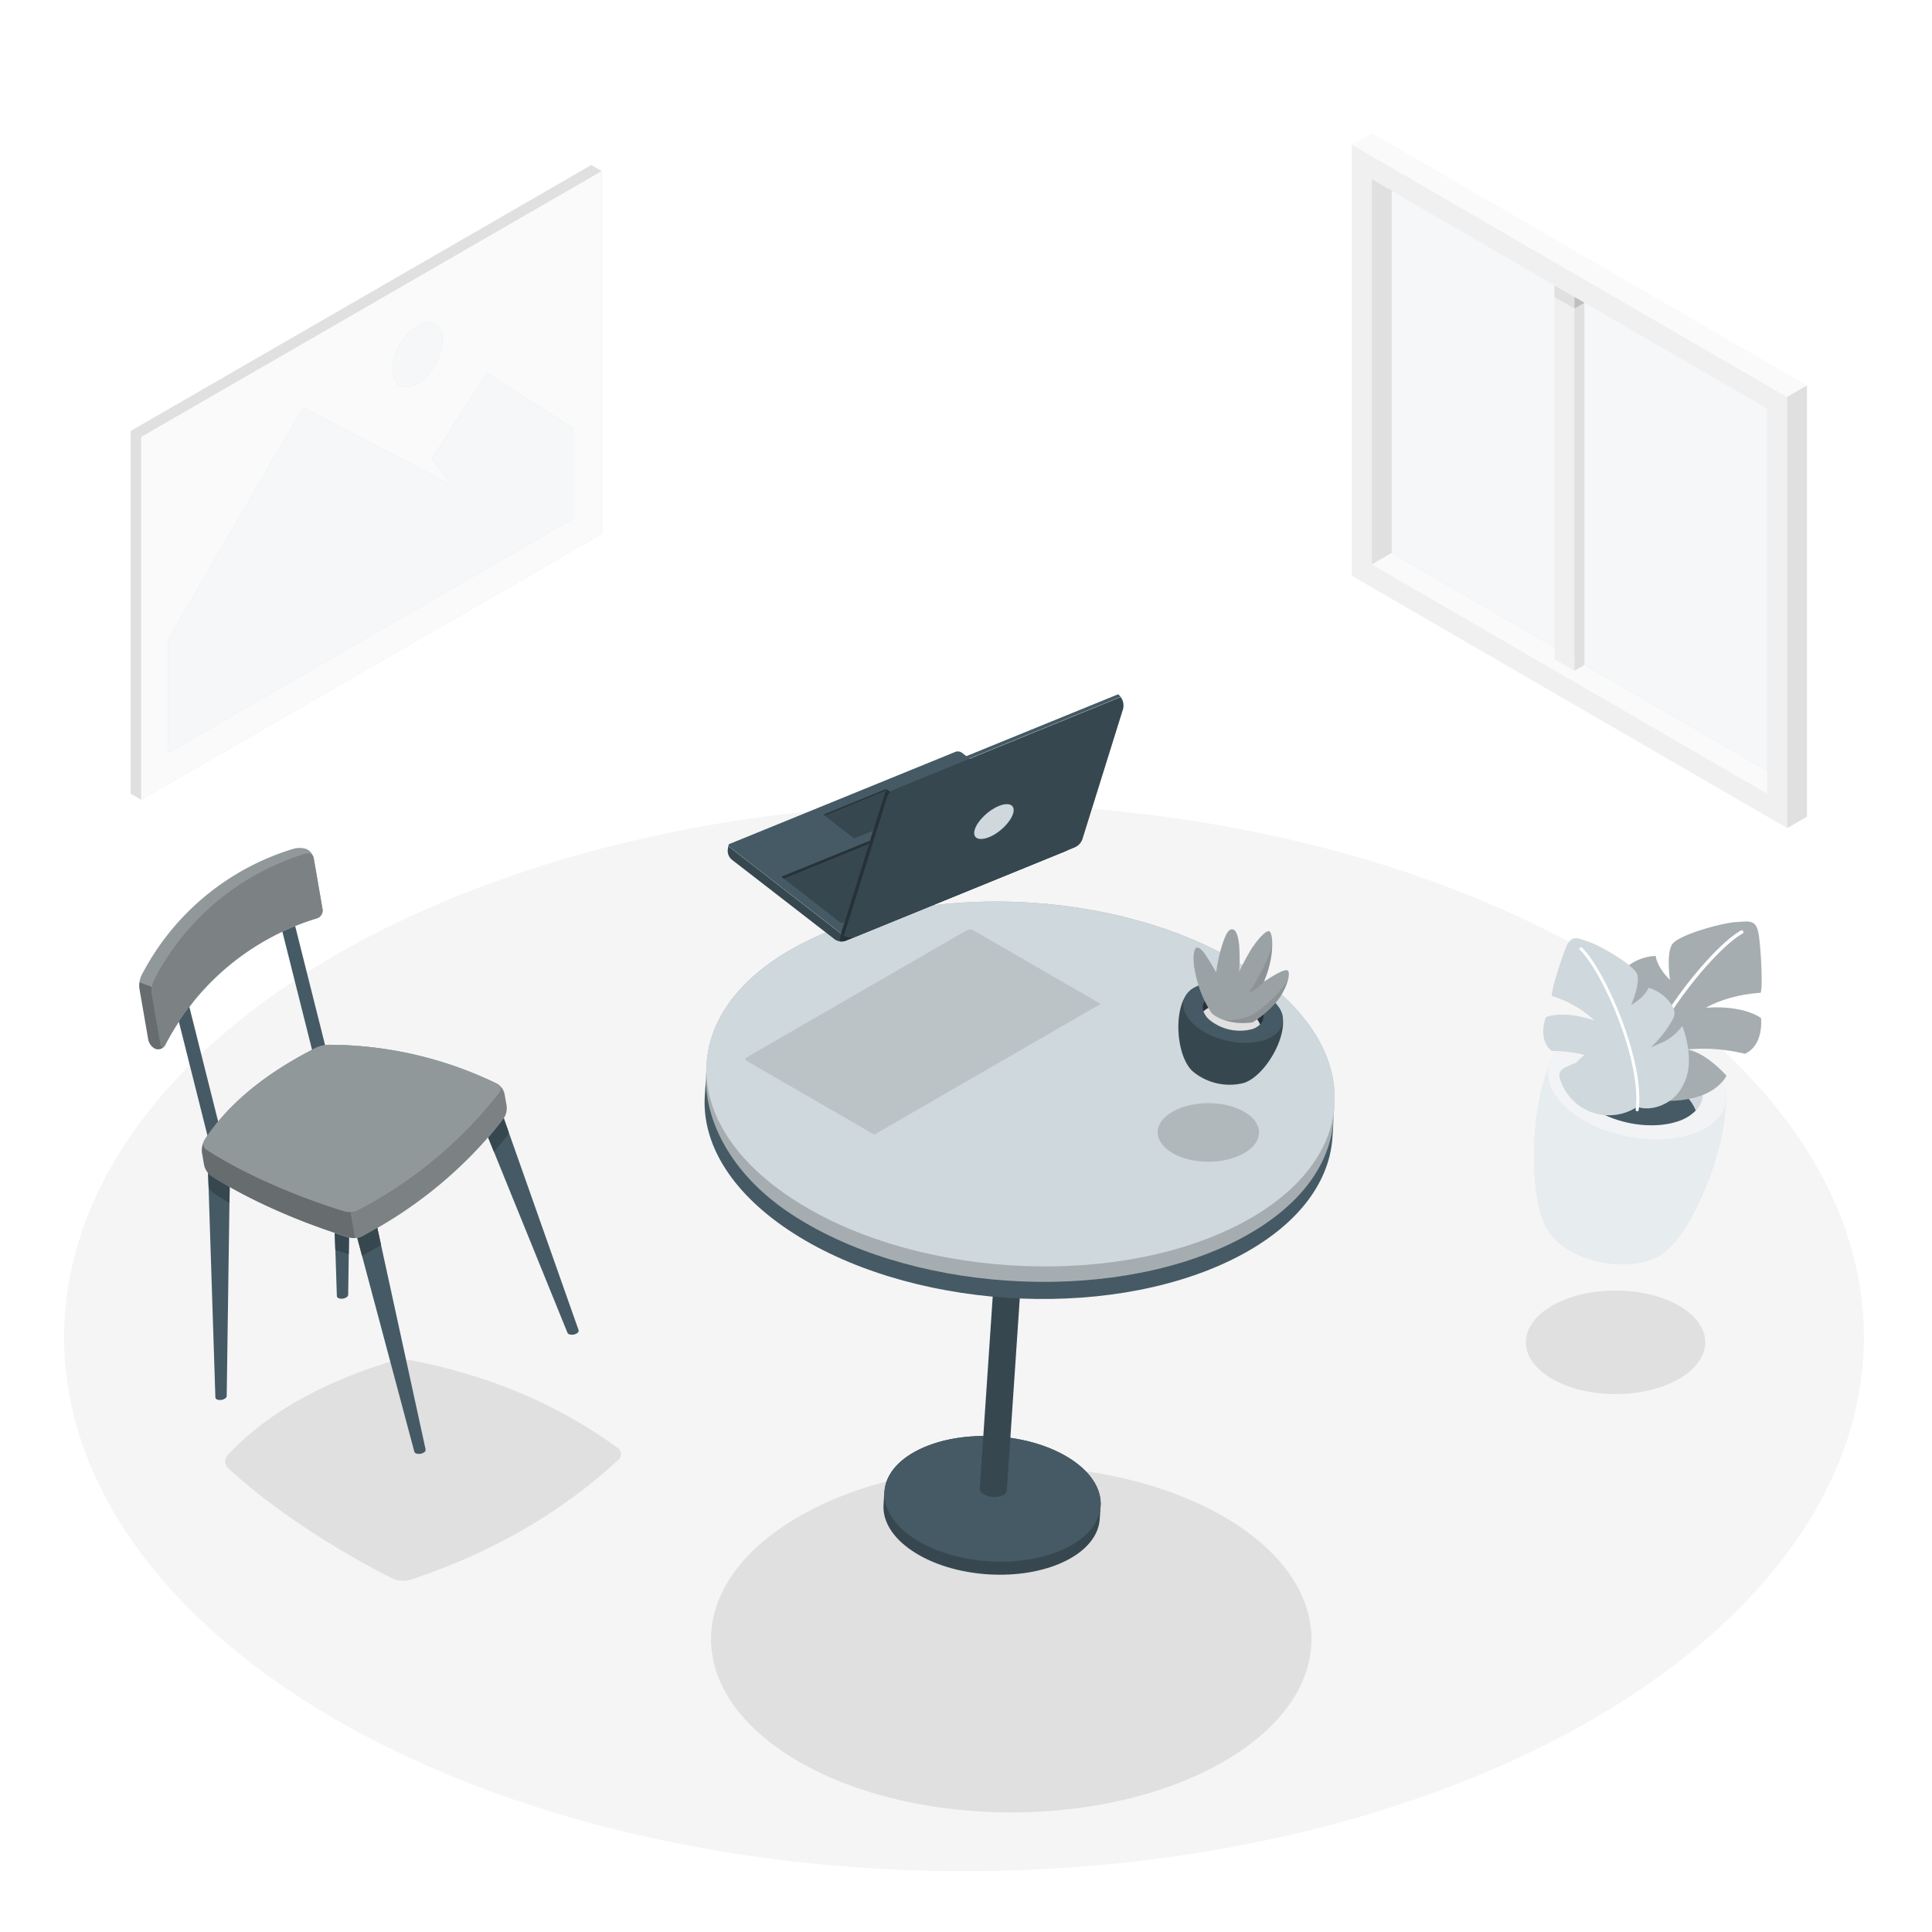 <svg class="animated" id="freepik_stories-floating" xmlns="http://www.w3.org/2000/svg" viewBox="0 0 500 500" version="1.1" xmlns:xlink="http://www.w3.org/1999/xlink" xmlns:svgjs="http://svgjs.com/svgjs"><style>svg#freepik_stories-floating:not(.animated) .animable {opacity: 0;}svg#freepik_stories-floating.animated #freepik--character-2--inject-2 {animation: 1s 1 forwards ease-in slideUp,6s Infinite  linear floating;animation-delay: 0.2s,1.2s;opacity: 0}            @keyframes slideUp {                0% {                    opacity: 0;                    transform: translateY(30px);                }                100% {                    opacity: 1;                    transform: inherit;                }            }                    @keyframes floating {                0% {                    opacity: 1;                    transform: translateY(0px);                }                50% {                    transform: translateY(-10px);                }                100% {                    opacity: 1;                    transform: translateY(0px);                }            }        .animator-hidden { display: none; }</style><g id="freepik--Floor--inject-2" class="animable" style="transform-origin: 249.48px 346.08px;"><ellipse id="freepik--floor--inject-2" cx="249.48" cy="346.08" rx="232.9" ry="138.18" style="fill: rgb(245, 245, 245); transform-origin: 249.48px 346.08px;" class="animable"></ellipse></g><g id="freepik--Shadows--inject-2" class="animable" style="transform-origin: 249.799px 401.52px;"><path id="freepik--Shadow--inject-2" d="M59.08,380c11.08,10.2,26.93,20.66,42.57,28.56a6.66,6.66,0,0,0,4.4.33c21.89-7.21,39.6-17.83,54-31.1a1.91,1.91,0,0,0-.17-3.05c-15.32-11.19-33.19-18.85-53.8-22.73a11.61,11.61,0,0,0-4.62.25q-27.73,8.46-42.57,24.34A2.42,2.42,0,0,0,59.08,380Z" style="fill: rgb(224, 224, 224); transform-origin: 109.506px 380.502px;" class="animable"></path><path id="freepik--shadow--inject-2" d="M316.64,455.92C347,438.4,347,410,316.64,392.48s-79.53-17.51-109.87,0-30.34,45.92,0,63.44S286.3,473.43,316.64,455.92Z" style="fill: rgb(224, 224, 224); transform-origin: 261.713px 424.2px;" class="animable"></path><path id="freepik--shadow--inject-2" d="M434.52,337.91c9.06,5.24,9.06,13.72,0,18.95s-23.76,5.24-32.83,0-9.06-13.71,0-18.95S425.45,332.68,434.52,337.91Z" style="fill: rgb(224, 224, 224); transform-origin: 418.103px 347.385px;" class="animable"></path></g><g id="freepik--Painting--inject-2" class="animable" style="transform-origin: 94.785px 124.835px;"><g id="freepik--painting--inject-2" class="animable" style="transform-origin: 94.785px 124.835px;"><polygon points="155.75 138.14 155.75 44.26 153.04 42.7 33.82 111.53 33.82 205.42 36.52 206.97 155.75 138.14" style="fill: rgb(224, 224, 224); transform-origin: 94.785px 124.835px;" id="elw3ic9n7lre" class="animable"></polygon><polygon points="36.52 206.97 155.75 138.14 155.75 44.26 36.52 113.09 36.52 206.97" style="fill: rgb(250, 250, 250); transform-origin: 96.135px 125.615px;" id="eliqmco3mf1xi" class="animable"></polygon><polygon points="43.53 194.83 148.6 134.02 148.6 111.06 126.04 96.54 111.73 118.82 117.14 125.66 78.46 105.44 43.53 165.53 43.53 194.83" style="fill: #CFD8DC; transform-origin: 96.065px 145.685px;" id="el0mnilayscmfq" class="animable"></polygon><path d="M108.06,84.32c3.59-2.07,6.49-.39,6.49,3.74a14.33,14.33,0,0,1-6.49,11.24c-3.58,2.07-6.48.39-6.48-3.75A14.34,14.34,0,0,1,108.06,84.32Z" style="fill: #CFD8DC; transform-origin: 108.065px 91.81px;" id="el45mv1qjg31h" class="animable"></path><g id="eldrnblgtu2zq"><g style="opacity: 0.8; transform-origin: 96.065px 139.132px;" class="animable" id="elkokjowxvvbh"><polygon points="43.53 194.83 148.6 134.02 148.6 111.06 126.04 96.54 111.73 118.82 117.14 125.66 78.46 105.44 43.53 165.53 43.53 194.83" style="fill: rgb(255, 255, 255); transform-origin: 96.065px 145.685px;" id="elbmoqn64oi8a" class="animable"></polygon><path d="M108.06,84.32c3.59-2.07,6.49-.39,6.49,3.74a14.33,14.33,0,0,1-6.49,11.24c-3.58,2.07-6.48.39-6.48-3.75A14.34,14.34,0,0,1,108.06,84.32Z" style="fill: rgb(255, 255, 255); transform-origin: 108.065px 91.81px;" id="elnatkui36xwl" class="animable"></path></g></g></g></g><g id="freepik--Window--inject-2" class="animable" style="transform-origin: 408.75px 124.385px;"><g id="freepik--window--inject-2" class="animable" style="transform-origin: 408.75px 124.385px;"><polygon points="462.49 202.42 457.33 205.4 355.02 146.06 360.18 143.07 462.49 202.42" style="fill: rgb(250, 250, 250); transform-origin: 408.755px 174.235px;" id="el3pbmo126w47" class="animable"></polygon><polygon points="360.18 143.07 457.33 199.44 457.32 105.69 360.18 49.33 360.18 143.07" style="fill: #CFD8DC; transform-origin: 408.755px 124.385px;" id="el1sjga3m9ytz" class="animable"></polygon><g id="elprsrbdure9k"><g style="opacity: 0.8; transform-origin: 408.755px 124.385px;" class="animable" id="elnkm879a85bd"><polygon points="360.18 143.07 457.33 199.44 457.32 105.69 360.18 49.33 360.18 143.07" style="fill: rgb(255, 255, 255); transform-origin: 408.755px 124.385px;" id="elynipsngu2h" class="animable"></polygon></g></g><polygon points="407.46 73.89 407.46 173.6 402.3 170.62 402.3 70.91 407.46 73.89" style="fill: rgb(240, 240, 240); transform-origin: 404.88px 122.255px;" id="elc6qty0jyics" class="animable"></polygon><polygon points="410.04 72.4 407.46 73.89 407.46 173.6 410.04 172.1 410.04 72.4" style="fill: rgb(224, 224, 224); transform-origin: 408.75px 123px;" id="elfpr6qpvdgp6" class="animable"></polygon><path d="M349.85,149l112.64,65.3V102.72L349.85,37.41ZM355,46.35,457.33,105.7v99.7L355,146.06Z" style="fill: rgb(240, 240, 240); transform-origin: 406.17px 125.855px;" id="eliy1pbfun4ch" class="animable"></path><polygon points="355.02 146.06 360.18 143.07 360.18 49.33 355.02 46.35 355.02 146.06" style="fill: rgb(224, 224, 224); transform-origin: 357.6px 96.205px;" id="ely4a61c3kw3f" class="animable"></polygon><polygon points="349.85 37.41 355.01 34.43 467.65 99.73 462.49 102.72 349.85 37.41" style="fill: rgb(250, 250, 250); transform-origin: 408.75px 68.575px;" id="elji6dzp5ggin" class="animable"></polygon><polygon points="467.65 99.73 462.49 102.72 462.49 214.34 467.65 211.36 467.65 99.73" style="fill: rgb(224, 224, 224); transform-origin: 465.07px 157.035px;" id="el3nntxi9nt1b" class="animable"></polygon><polygon points="407.46 76.87 402.31 73.89 402.31 76.87 407.46 79.85 407.46 76.87" style="fill: rgb(224, 224, 224); transform-origin: 404.885px 76.87px;" id="elrdx6ew6rmw" class="animable"></polygon><g id="elkb8bbg1e6b"><polygon points="407.46 79.85 410.04 78.36 407.46 76.87 407.46 79.85" style="opacity: 0.15; transform-origin: 408.75px 78.36px;" class="animable" id="elxewvi2npwi"></polygon></g></g></g><g id="freepik--plant-2--inject-2" class="animable" style="transform-origin: 426.461px 282.849px;"><g id="freepik--Pot--inject-2" class="animable" style="transform-origin: 426.461px 282.849px;"><g id="freepik--pot--inject-2" class="animable" style="transform-origin: 421.886px 297.036px;"><path d="M400.62,318.43c-6.26-9.69-4.21-43.48,4.81-48.3l39.25,8c6.4,8-4.93,39.85-14.48,46.32l-.26.18-.33.21c-.27.17-.55.33-.84.49l-.22.11-.69.33a11,11,0,0,1-1.16.44c-7.27,2.43-17.82.28-23.56-4.8h0a12.13,12.13,0,0,1-.89-.87c-.17-.18-.32-.36-.47-.53l-.2-.24c-.2-.25-.39-.5-.56-.75s-.17-.25-.25-.37Z" style="fill: #CFD8DC; transform-origin: 421.779px 298.67px;" id="eljwlig1a8ua" class="animable"></path><g id="eluwl9uzdrg3p"><path d="M400.62,318.43c-6.26-9.69-4.21-43.48,4.81-48.3l39.25,8c6.4,8-4.93,39.85-14.48,46.32l-.26.18-.33.21c-.27.17-.55.33-.84.49l-.22.11-.69.33a11,11,0,0,1-1.16.44c-7.27,2.43-17.82.28-23.56-4.8h0a12.13,12.13,0,0,1-.89-.87c-.17-.18-.32-.36-.47-.53l-.2-.24c-.2-.25-.39-.5-.56-.75s-.17-.25-.25-.37Z" style="fill: rgb(255, 255, 255); opacity: 0.5; transform-origin: 421.779px 298.67px;" class="animable" id="elici213c4qs9"></path></g><path d="M441.79,274.86c7.91,7,6.2,15.37-3.81,18.72s-24.53.38-32.43-6.61-6.2-15.38,3.81-18.73S433.89,267.86,441.79,274.86Z" style="fill: #CFD8DC; transform-origin: 423.672px 280.91px;" id="elqkkw1kyk21" class="animable"></path><g id="el4facq90ggvi"><path d="M441.79,274.86c7.91,7,6.2,15.37-3.81,18.72s-24.53.38-32.43-6.61-6.2-15.38,3.81-18.73S433.89,267.86,441.79,274.86Z" style="fill: rgb(255, 255, 255); opacity: 0.7; transform-origin: 423.672px 280.91px;" class="animable" id="eli47w5jxtzjc"></path></g><path d="M437,276.46c5.8,5.14,4.55,11.3-2.8,13.75s-18,.29-23.82-4.85-4.55-11.3,2.8-13.75S431.18,271.33,437,276.46Z" style="fill: #CFD8DC; transform-origin: 423.686px 280.911px;" id="el4qjpzv8xy2w" class="animable"></path><path d="M411.83,278.13c7.35-2.45,18-.28,23.82,4.86a11.15,11.15,0,0,1,3.2,4.41,11,11,0,0,1-4.67,2.81c-7.35,2.46-18,.29-23.82-4.85a11.11,11.11,0,0,1-3.2-4.42A11.23,11.23,0,0,1,411.83,278.13Z" style="fill: rgb(69, 90, 100); transform-origin: 423.005px 284.173px;" id="el0buwkx7sjaf" class="animable"></path></g><g id="freepik--Plants--inject-2" class="animable" style="transform-origin: 427.652px 263.559px;"><path d="M422.66,283.25a27,27,0,0,0,13.89,1.24c8.08-1.3,10.26-6.08,10.26-6.08s-5.37-6.21-10.4-6.8a45,45,0,0,1,15.12,1.1s4.71-1.46,4.23-9.22c0,0-4.18-3.4-14.26-2.68,0,0,5.2-3.28,14.05-3.87.7,0,.28-10.06-.32-14.59s-2.31-3.92-5.93-3.72-15.13,3.35-16.61,5.86-.5,9.11-.5,9.11-3.15-2.88-3.71-6.2a12.53,12.53,0,0,0-7,2.48c-3.31,2.53-2.48,4.27-1.59,7a30.05,30.05,0,0,0,3.77,7.73s-3.31-1.38-6.09-9.59c0,0-3.64,6-4.46,10.36S416,279.3,422.66,283.25Z" style="fill: #CFD8DC; transform-origin: 434.456px 261.688px;" id="elmqqa9gs2sc" class="animable"></path><g id="eldseecq04xn"><path d="M422.66,283.25a27,27,0,0,0,13.89,1.24c8.08-1.3,10.26-6.08,10.26-6.08s-5.37-6.21-10.4-6.8a45,45,0,0,1,15.12,1.1s4.71-1.46,4.23-9.22c0,0-4.18-3.4-14.26-2.68,0,0,5.2-3.28,14.05-3.87.7,0,.28-10.06-.32-14.59s-2.31-3.92-5.93-3.72-15.13,3.35-16.61,5.86-.5,9.11-.5,9.11-3.15-2.88-3.71-6.2a12.53,12.53,0,0,0-7,2.48c-3.31,2.53-2.48,4.27-1.59,7a30.05,30.05,0,0,0,3.77,7.73s-3.31-1.38-6.09-9.59c0,0-3.64,6-4.46,10.36S416,279.3,422.66,283.25Z" style="opacity: 0.2; transform-origin: 434.456px 261.688px;" class="animable" id="elhx1gdeaxwj"></path></g><path d="M422.8,283.68a.44.44,0,0,0,.31-.37c2-14.9,20.13-37.38,27.85-41.69a.45.45,0,0,0,.18-.61.46.46,0,0,0-.62-.18c-7.85,4.37-26.29,27.23-28.31,42.36a.45.45,0,0,0,.39.51A.44.44,0,0,0,422.8,283.68Z" style="fill: rgb(255, 255, 255); transform-origin: 436.7px 262.239px;" id="elzjgo9yw0r1o" class="animable"></path><path d="M423.36,286.66a13.23,13.23,0,0,1-19.57-7.3,2.75,2.75,0,0,1-.1-1.83,2.79,2.79,0,0,1,1.36-1.24,18.37,18.37,0,0,1,9.18-2.2c-1.7,0-3.63-1-5.3-1.34a32.88,32.88,0,0,0-7.33-.76s-3.66-2.27-1.56-8.73c0,0,4.28-2,12.64.86a28.26,28.26,0,0,0-11-6.35c-.59-.11,2-8.56,3.47-12.26s2.81-2.81,5.82-1.85,12.06,6.14,12.77,8.59-1.57,7.81-1.57,7.81,3.29-1.75,4.49-4.43a10.89,10.89,0,0,1,5.39,3.63c2.25,2.86,1.16,4.15-.18,6.26a26.7,26.7,0,0,1-4.88,5.71,8.61,8.61,0,0,1,1.56-.72c.87-.43,1.78-.72,2.63-1.23a14.39,14.39,0,0,0,4.2-3.76,25.67,25.67,0,0,1,1.71,9.27,13.29,13.29,0,0,1-3.29,8.67c-2.42,2.59-6.62,4.16-10.08,3Z" style="fill: #CFD8DC; transform-origin: 418.24px 265.724px;" id="elmlstejn8t4f" class="animable"></path><path d="M423.49,287.54a.37.37,0,0,1-.18-.38c1.57-13-8.84-36-14.44-41.33a.4.4,0,0,1,.55-.58c5.68,5.42,16.28,28.77,14.67,42a.38.38,0,0,1-.44.34A.25.25,0,0,1,423.49,287.54Z" style="fill: rgb(255, 255, 255); transform-origin: 416.506px 266.373px;" id="elqcmb0660hg" class="animable"></path></g></g></g><g id="freepik--Chair--inject-2" class="animable" style="transform-origin: 92.888px 297.864px;"><g id="freepik--chair--inject-2" class="animable" style="transform-origin: 92.888px 297.864px;"><polygon points="84.99 273.89 81.49 274.6 71.8 236.03 75.3 235.32 84.99 273.89" style="fill: rgb(69, 90, 100); transform-origin: 78.395px 254.96px;" id="el0vlztvfjimla" class="animable"></polygon><polygon points="57.8 295.59 54.3 296.3 44.61 257.74 48.11 257.02 57.8 295.59" style="fill: rgb(69, 90, 100); transform-origin: 51.205px 276.66px;" id="elmukt7k9oqh7" class="animable"></polygon><path d="M59.56,298.74l-5.82,1,2,61.91h0a.7.7,0,0,0,.53.57,2.32,2.32,0,0,0,2.07-.36.77.77,0,0,0,.33-.57h0Z" style="fill: rgb(69, 90, 100); transform-origin: 56.65px 330.531px;" id="elh4cpiibqxdr" class="animable"></path><path d="M91,272.52l-5.82,1,2,61.92h0a.71.71,0,0,0,.53.56,2.31,2.31,0,0,0,2.08-.35.79.79,0,0,0,.32-.58h0Z" style="fill: rgb(69, 90, 100); transform-origin: 88.09px 304.314px;" id="el2ngqi13pcpr" class="animable"></path><path d="M149.75,344.27l-20.34-57.63-5.82,1,23.26,57.26h0a.81.81,0,0,0,.5.43,2.35,2.35,0,0,0,2.08-.36.71.71,0,0,0,.31-.71Z" style="fill: rgb(69, 90, 100); transform-origin: 136.67px 316.036px;" id="el76dn5d23uqp" class="animable"></path><path d="M110.14,375.1,96.76,313.68l-5.82,1,16.3,61.06h0a.81.81,0,0,0,.5.43,2.35,2.35,0,0,0,2.08-.36.7.7,0,0,0,.31-.71Z" style="fill: rgb(69, 90, 100); transform-origin: 100.54px 344.976px;" id="elmxqtx15i13" class="animable"></path><path d="M129.41,286.64l-5.82,1,4.25,10.46q1.69-2,3.29-4a4.13,4.13,0,0,0,.53-1.05Z" style="fill: rgb(55, 71, 79); transform-origin: 127.625px 292.37px;" id="el2ak9zgzzlpw" class="animable"></path><path d="M53.74,299.75l.24,7.39a4.63,4.63,0,0,0,1.47,1.77c1.25.81,2.57,1.61,3.94,2.4l.17-12.57Z" style="fill: rgb(55, 71, 79); transform-origin: 56.65px 305.025px;" id="eljtiyfjk80ws" class="animable"></path><path d="M98.62,322.23l-1.86-8.55-5.82,1L93.7,325C95.33,324.14,97.07,323.15,98.62,322.23Z" style="fill: rgb(55, 71, 79); transform-origin: 94.78px 319.34px;" id="elfoljh9eexw4" class="animable"></path><path d="M86,275a4.58,4.58,0,0,0-.8.05l1.57,48.4c1.16.4,2.33.77,3.49,1.13l.68-49.4C89.33,275.08,87.68,275,86,275Z" style="fill: rgb(55, 71, 79); transform-origin: 88.07px 299.789px;" id="elkzwr86jidw" class="animable"></path><path d="M93.75,319.94c15.52-8.31,27.45-18.61,36.58-30.47a4.77,4.77,0,0,0,.79-3.24l-.55-3.14a4,4,0,0,0-1.93-2.61,99.83,99.83,0,0,0-43.42-10.09,8.69,8.69,0,0,0-3.44.79q-19.76,10-28.84,23.87a5.36,5.36,0,0,0-.66,3.33l.55,3.14a4.73,4.73,0,0,0,1.82,2.79c9.67,6.23,22.95,12.05,35.75,16A5.09,5.09,0,0,0,93.75,319.94Z" style="fill: #CFD8DC; transform-origin: 91.695px 295.416px;" id="el4jgcwa5wdbr" class="animable"></path><g id="elt7n4wtnocdo"><path d="M130.57,283.09l.55,3.14a4.77,4.77,0,0,1-.79,3.24,111.79,111.79,0,0,1-36.58,30.47,4.73,4.73,0,0,1-1.82.46l-8.62-49.75a7.7,7.7,0,0,1,1.91-.26,99.88,99.88,0,0,1,43.43,10.09A4,4,0,0,1,130.57,283.09Z" style="opacity: 0.4; transform-origin: 107.232px 295.395px;" class="animable" id="elnb5u3iq8ao9"></path></g><g id="elbh4i84bg4rm"><path d="M83.31,270.65l8.62,49.75a4.24,4.24,0,0,1-1.54-.14c-12.78-3.9-26.07-9.72-35.74-15.95a4.8,4.8,0,0,1-1.83-2.79l-.54-3.14a5.36,5.36,0,0,1,.66-3.33Q62,281.16,81.77,271.18A7.69,7.69,0,0,1,83.31,270.65Z" style="opacity: 0.5; transform-origin: 72.084px 295.534px;" class="animable" id="elenkxpxs9gl"></path></g><path d="M53.49,297.57c9.66,6.23,22.94,12,35.73,15.93a5.06,5.06,0,0,0,3.36-.32,111.5,111.5,0,0,0,36.59-30.44,1.46,1.46,0,0,0-.53-2.27,100,100,0,0,0-43.42-10.08,8.69,8.69,0,0,0-3.44.79Q62,281.15,52.94,295A1.84,1.84,0,0,0,53.49,297.57Z" style="fill: #CFD8DC; transform-origin: 91.072px 292.021px;" id="elvvhclr38f4e" class="animable"></path><g id="elyqep0f5bfag"><path d="M53.49,297.57c9.66,6.23,22.94,12,35.73,15.93a5.06,5.06,0,0,0,3.36-.32,111.5,111.5,0,0,0,36.59-30.44,1.46,1.46,0,0,0-.53-2.27,100,100,0,0,0-43.42-10.08,8.69,8.69,0,0,0-3.44.79Q62,281.15,52.94,295A1.84,1.84,0,0,0,53.49,297.57Z" style="opacity: 0.3; transform-origin: 91.072px 292.021px;" class="animable" id="elhtt9anh1bep"></path></g><path d="M36.6,252.47a65.6,65.6,0,0,1,39.34-32.8,6,6,0,0,1,3.34.05,3.39,3.39,0,0,1,1.91,2.38l2.29,13.22a2.14,2.14,0,0,1-1.43,2.33,65.56,65.56,0,0,0-39.33,32.8,2.08,2.08,0,0,1-2.44,1,3.37,3.37,0,0,1-1.91-2.38l-2.29-13.22A6.24,6.24,0,0,1,36.6,252.47Z" style="fill: #CFD8DC; transform-origin: 59.767px 245.499px;" id="el7efna3fqy6w" class="animable"></path><g id="eli03fdkkp76j"><path d="M50,259.31,36.09,254.2a5.57,5.57,0,0,0,0,1.68l2.29,13.22a3.37,3.37,0,0,0,1.91,2.38,2.08,2.08,0,0,0,2.44-1A72.48,72.48,0,0,1,50,259.31Z" style="opacity: 0.5; transform-origin: 43.013px 262.886px;" class="animable" id="elu27efybe6j"></path></g><g id="eluf01h996xoc"><path d="M50,259.31a65.45,65.45,0,0,1,32.05-21.66,2.14,2.14,0,0,0,1.43-2.33L81.19,222.1a3.39,3.39,0,0,0-1.91-2.38,6,6,0,0,0-3.34-.05,65.6,65.6,0,0,0-39.34,32.8,5.59,5.59,0,0,0-.51,1.73Z" style="opacity: 0.3; transform-origin: 59.796px 239.384px;" class="animable" id="el2yjmhl3oij7"></path></g><path d="M42.72,270.45a65.59,65.59,0,0,1,39.33-32.8,2.14,2.14,0,0,0,1.43-2.33L81.19,222.1a1.56,1.56,0,0,0-2-1.26A65.62,65.62,0,0,0,39.8,253.65a6.2,6.2,0,0,0-.52,3.4l2.29,13.22C41.74,271.26,42.24,271.34,42.72,270.45Z" style="fill: #CFD8DC; transform-origin: 61.365px 245.92px;" id="elyj7j64ey85e" class="animable"></path><g id="elyiwrd666uqe"><path d="M42.72,270.45a65.59,65.59,0,0,1,39.33-32.8,2.14,2.14,0,0,0,1.43-2.33L81.19,222.1a1.56,1.56,0,0,0-2-1.26A65.62,65.62,0,0,0,39.8,253.65a6.2,6.2,0,0,0-.52,3.4l2.29,13.22C41.74,271.26,42.24,271.34,42.72,270.45Z" style="opacity: 0.4; transform-origin: 61.365px 245.92px;" class="animable" id="elt2wep0dvh7"></path></g></g></g><g id="freepik--Table--inject-2" class="animable" style="transform-origin: 263.889px 320.426px;"><g id="freepik--table--inject-2" class="animable" style="transform-origin: 263.889px 320.426px;"><g id="freepik--table--inject-2" class="animable" style="transform-origin: 263.889px 320.426px;"><g id="freepik--table--inject-2" class="animable" style="transform-origin: 263.889px 320.426px;"><path d="M237.85,375.14c11.35-5.57,29.06-4.37,39.57,2.67,5.25,3.53,7.69,7.84,7.41,12,0,.43-.2,3.06-.24,3.55-.36,4.06-3.36,7.93-8.94,10.67-11.36,5.57-29.07,4.38-39.57-2.67-5.19-3.48-7.64-7.74-7.43-11.83,0-.48.21-3.11.24-3.56C229.2,381.84,232.2,377.91,237.85,375.14Z" style="fill: rgb(55, 71, 79); transform-origin: 256.745px 389.587px;" id="eln05r2luuep" class="animable"></path><path d="M275.87,400.66c11.36-5.57,12.05-15.8,1.55-22.85s-28.22-8.24-39.57-2.67-12,15.8-1.55,22.85S264.52,406.23,275.87,400.66Z" style="fill: rgb(69, 90, 100); transform-origin: 256.872px 387.9px;" id="elfgbvnellykl" class="animable"></path><path d="M253.58,385h0l4.62-68.48,7,.47-4.62,68.48h0a1.61,1.61,0,0,1-1.1,1.52,5.44,5.44,0,0,1-4.93-.33A1.61,1.61,0,0,1,253.58,385Z" style="fill: rgb(55, 71, 79); transform-origin: 259.385px 351.975px;" id="elji62flpe2jo" class="animable"></path><path d="M208.57,249.59c33-16.18,84.39-12.71,114.88,7.75,15.24,10.23,22.35,22.77,21.54,34.77-.17,2.46,0-.13-.16,2.33-.81,12-9.53,23.47-26,31.56-33,16.17-84.4,12.7-114.89-7.75-15.24-10.23-22.35-22.77-21.53-34.77.16-2.47,0,.13.15-2.33C183.36,269.14,192.09,257.68,208.57,249.59Z" style="fill: rgb(69, 90, 100); transform-origin: 263.699px 287.791px;" id="el4toiff18fq7" class="animable"></path><path d="M208.91,243.5c33-16.18,84.39-12.71,114.88,7.75C339,261.48,346.14,274,345.33,286c-.17,2.46-.11,1.53-.27,4-.81,12-9.54,23.47-26,31.56-33,16.17-84.39,12.7-114.88-7.76-15.24-10.23-22.24-24.43-21.42-36.43.16-2.47,0,.13.15-2.33C183.7,263.05,192.43,251.58,208.91,243.5Z" style="fill: #CFD8DC; transform-origin: 264.044px 282.526px;" id="el96l1enqjaa" class="animable"></path><g id="elxwnjdml4v6"><path d="M208.91,243.5c33-16.18,84.39-12.71,114.88,7.75C339,261.48,346.14,274,345.33,286c-.17,2.46-.11,1.53-.27,4-.81,12-9.54,23.47-26,31.56-33,16.17-84.39,12.7-114.88-7.76-15.24-10.23-22.24-24.43-21.42-36.43.16-2.47,0,.13.15-2.33C183.7,263.05,192.43,251.58,208.91,243.5Z" style="opacity: 0.2; transform-origin: 264.044px 282.526px;" class="animable" id="eldv42ig7vuhv"></path></g><path d="M319.31,317.58c33-16.18,35-45.88,4.48-66.33s-81.92-23.93-114.88-7.75-35,45.87-4.48,66.32S286.35,333.75,319.31,317.58Z" style="fill: #CFD8DC; transform-origin: 264.117px 280.536px;" id="elvpefa4ezy9" class="animable"></path></g></g></g></g><g id="freepik--plant-1--inject-2" class="animable" style="transform-origin: 316.579px 270.579px;"><g id="freepik--pot--inject-2" class="animable" style="transform-origin: 316.579px 270.579px;"><g id="freepik--shadow--inject-2"><path d="M322,287.71c5.12,3,5.12,7.75,0,10.71s-13.43,3-18.55,0-5.13-7.76,0-10.71S316.84,284.75,322,287.71Z" style="opacity: 0.15; transform-origin: 312.723px 293.074px;" class="animable" id="el85f77xtjjgs"></path></g><g id="freepik--pot--inject-2" class="animable" style="transform-origin: 319.255px 260.616px;"><path d="M307.28,275.53c-3.36-5.52-3.33-17.35,1.79-19.91l21.87,5.08c3.47,4.57-1.72,15.19-7.17,18.66l-.15.1-.19.11a5.42,5.42,0,0,1-.48.26l-.13.06-.39.18a5.61,5.61,0,0,1-.65.23,14.89,14.89,0,0,1-13.13-3.06h0a5.81,5.81,0,0,1-.49-.5l-.25-.3-.11-.13c-.11-.15-.21-.29-.3-.44s-.09-.14-.14-.21Z" style="fill: rgb(55, 71, 79); transform-origin: 318.51px 268.175px;" id="el70mdw2d4zba" class="animable"></path><path d="M329.38,258.82c4.32,4.05,3.23,8.72-2.43,10.44s-13.75-.16-18.07-4.21-3.23-8.71,2.43-10.43S325.06,254.78,329.38,258.82Z" style="fill: rgb(69, 90, 100); transform-origin: 319.13px 261.94px;" id="el1h7fjko962s" class="animable"></path><path d="M325.37,260c2.62,2.46,2,5.31-1.48,6.35a12.48,12.48,0,0,1-11-2.55c-2.63-2.46-2-5.31,1.47-6.35A12.5,12.5,0,0,1,325.37,260Z" style="fill: rgb(38, 50, 56); transform-origin: 319.127px 261.9px;" id="el443xq46r72y" class="animable"></path><path d="M313.67,260.5a12.48,12.48,0,0,1,11,2.56,5.19,5.19,0,0,1,1.43,2.09,5.19,5.19,0,0,1-2.21,1.24,12.48,12.48,0,0,1-11-2.55,5.32,5.32,0,0,1-1.44-2.1A5.19,5.19,0,0,1,313.67,260.5Z" style="fill: rgb(224, 224, 224); transform-origin: 318.775px 263.446px;" id="el12h798xzd1b" class="animable"></path><path d="M324.16,264.59a28,28,0,0,0,5.71-4.78c2.84-3.09,4.32-7.77,3.42-8.6s-6.25,2.94-6.25,2.94a26.44,26.44,0,0,0,1.86-6c.56-3.21.46-6.27-.31-7.06s-3.74,2.73-5.29,5.43-2.62,5-2.62,5a45.67,45.67,0,0,0,0-7c-.35-3.25-1.15-4.16-2-4s-1.63,1.41-2.78,5.37a41.15,41.15,0,0,0-1.15,5.78s-1.11-2-2.4-4c-1.42-2.17-2.14-2.6-2.74-2.38s-1.37,2.9.26,8.66a29,29,0,0,0,3.7,8.24S316.91,265.56,324.16,264.59Z" style="fill: #CFD8DC; transform-origin: 321.223px 252.634px;" id="el9j9qfr8u5th" class="animable"></path><g id="elk2ynxm2kwns"><path d="M324.16,264.59a28,28,0,0,0,5.71-4.78c2.84-3.09,4.32-7.77,3.42-8.6s-6.25,2.94-6.25,2.94a26.44,26.44,0,0,0,1.86-6c.56-3.21.46-6.27-.31-7.06s-3.74,2.73-5.29,5.43-2.62,5-2.62,5a45.67,45.67,0,0,0,0-7c-.35-3.25-1.15-4.16-2-4s-1.63,1.41-2.78,5.37a41.15,41.15,0,0,0-1.15,5.78s-1.11-2-2.4-4c-1.42-2.17-2.14-2.6-2.74-2.38s-1.37,2.9.26,8.66a29,29,0,0,0,3.7,8.24S316.91,265.56,324.16,264.59Z" style="opacity: 0.25; transform-origin: 321.223px 252.634px;" class="animable" id="elctf3gx36m2e"></path></g><g id="elohnceouch9e"><path d="M323.24,256.88s4.58-6.83,6-12.23a22.89,22.89,0,0,1-.35,3.52,26.44,26.44,0,0,1-1.86,6S324.86,256.41,323.24,256.88Z" style="opacity: 0.1; transform-origin: 326.24px 250.765px;" class="animable" id="el17l3e6gdvna"></path></g><g id="eltcaj00iegsj"><path d="M316.88,264a15.11,15.11,0,0,0,6.55-1.07c3.29-1.43,8.92-7.09,10-9.63a15.7,15.7,0,0,1-3.52,6.5,28,28,0,0,1-5.71,4.78A15.78,15.78,0,0,1,316.88,264Z" style="opacity: 0.1; transform-origin: 325.155px 259.035px;" class="animable" id="elzgrfm6yktsc"></path></g></g></g></g><g id="freepik--Device--inject-2" class="animable" style="transform-origin: 239.546px 236.655px;"><g id="freepik--Laptop--inject-2" class="animable" style="transform-origin: 239.546px 236.655px;"><g id="freepik--laptop--inject-2" class="animable" style="transform-origin: 239.546px 211.665px;"><path d="M277.69,217.15l-.1.73a3.06,3.06,0,0,1-1.86,2.4l-56.8,23.15a3,3,0,0,1-1.56.19,3,3,0,0,1-1.46-.61L189.5,222.56a3,3,0,0,1-1.14-2.81l.14-1h0a.39.39,0,0,0,.15.36l29,22.52Z" style="fill: rgb(55, 71, 79); transform-origin: 233.009px 230.4px;" id="el2vc9jf994by" class="animable"></path><path d="M217.64,241.62l-.27,2a3.09,3.09,0,0,0,1.56-.19l56.8-23.15a3,3,0,0,0,1.86-2.4l.1-.73Z" style="fill: rgb(38, 50, 56); transform-origin: 247.53px 230.399px;" id="el5ikfmoi4v2l" class="animable"></path><path d="M277.69,217.15,249,194.85a1.81,1.81,0,0,0-1.79-.25l-58.43,23.82a.4.4,0,0,0-.09.69l29,22.51Z" style="fill: rgb(69, 90, 100); transform-origin: 233.11px 218.044px;" id="elak8fw6097m" class="animable"></path><polygon points="217.72 238.94 202.23 226.91 255.34 205.27 270.93 217.25 217.72 238.94" style="fill: rgb(55, 71, 79); transform-origin: 236.58px 222.105px;" id="eljtnuyg0z3ui" class="animable"></polygon><polygon points="270.93 217.25 270.24 217.53 255.24 206.01 202.82 227.38 202.23 226.92 255.34 205.27 270.93 217.25" style="fill: rgb(38, 50, 56); transform-origin: 236.58px 216.325px;" id="ela9d2f4i2vs4" class="animable"></polygon><polygon points="213.16 210.8 213.45 211.02 221.04 216.91 236.87 210.46 237.2 210.33 229.32 204.21 213.16 210.8" style="fill: rgb(38, 50, 56); transform-origin: 225.18px 210.56px;" id="elvcu59w2uma" class="animable"></polygon><polygon points="213.45 211.02 221.04 216.91 236.87 210.46 229.27 204.56 213.45 211.02" style="fill: rgb(55, 71, 79); transform-origin: 225.16px 210.735px;" id="ele0swod6l9w" class="animable"></polygon><path d="M218.43,242.18a3.59,3.59,0,0,0,3.1.19l56.56-23.05a3.61,3.61,0,0,0,2.07-2.25l10.44-33.42a3.75,3.75,0,0,0,.13-.58,3.62,3.62,0,0,0-.71-2.68l-58.77,24a2.67,2.67,0,0,0-1.53,1.67Z" style="fill: rgb(55, 71, 79); transform-origin: 254.596px 211.512px;" id="elql9dnl4arw" class="animable"></path><path d="M217.64,241.62l.33.26a4.53,4.53,0,0,0,.46.3L229.72,206a2.67,2.67,0,0,1,1.53-1.67l58.77-24a3.33,3.33,0,0,0-.65-.65l-58.89,24a2.67,2.67,0,0,0-1.53,1.67Z" style="fill: rgb(69, 90, 100); transform-origin: 253.83px 210.93px;" id="elsyejq5vaciq" class="animable"></path><path d="M230.38,204.94l-.78-.6a2.73,2.73,0,0,0-.65,1.07l-11.31,36.21.33.26a4.53,4.53,0,0,0,.46.3L229.72,206A2.61,2.61,0,0,1,230.38,204.94Z" style="fill: rgb(38, 50, 56); transform-origin: 224.01px 223.26px;" id="elxmgh32f7fqk" class="animable"></path><path d="M252.28,214.66c.7-2.24,3.48-4.95,6.21-6.07s4.39-.2,3.69,2-3.48,5-6.22,6.07S251.58,216.9,252.28,214.66Z" style="fill: #CFD8DC; transform-origin: 257.229px 212.618px;" id="elcny8dcl2yrn" class="animable"></path></g><g id="freepik--shadow--inject-2"><path d="M284.85,259.81l-32.87-19a1.93,1.93,0,0,0-1.89,0l-57,32.93a.42.42,0,0,0,0,.73l33.18,19.16Z" style="opacity: 0.1; transform-origin: 238.864px 267.096px;" class="animable" id="elvf7tytd811f"></path></g></g></g><g id="freepik--character-2--inject-2" class="animable" style="transform-origin: 356.113px 141.756px;"><g id="freepik--Character--inject-2" class="animable" style="transform-origin: 356.113px 141.756px;"><path d="M280.26,125.27c-4.53,5.28-11,14.42-14.78,18.46L241.9,128.25l-4.79,6.45s14.32,14.38,17.48,16.87c3.8,3,6.58,5.66,10.3,7.72,2.76,1.52,5.95-.7,9.29-3.56,4.8-4.13,17.61-17.3,17.61-17.3L298.74,116C291.35,115.28,284.83,119.92,280.26,125.27Z" style="fill: rgb(242, 143, 143); transform-origin: 267.925px 137.855px;" id="elzkla4tzzrnk" class="animable"></path><path d="M239.75,123.81c-.1-1.28-.21-2.56-.31-3.84-.05-.6-.1-1.21-.21-1.81a18.76,18.76,0,0,0-.48-1.93c-1.13-4-1.64-7.64-2.78-11.61a1.52,1.52,0,0,0-.27-.61.58.58,0,0,0-.59-.22.91.91,0,0,0-.34.28,5.69,5.69,0,0,0-1.07,3,17,17,0,0,0,.07,3.19l.18,2.17a15.38,15.38,0,0,1,0,4c-.08.44-.19.88-.23,1.33a4.73,4.73,0,0,0,0,.65c-.44-.82-.87-1.65-1.3-2.47-.21-.4-.58-.87-1-.74a.9.9,0,0,0-.49.7,8.35,8.35,0,0,0,.48,4.54,22.72,22.72,0,0,1,.82,2.93c.15.83.09,1.67.19,2.5a15.33,15.33,0,0,0,1.32,4.84c.64,2.23,2.83,3.33,5.14,5.59l3-8A5.38,5.38,0,0,1,239.75,123.81Z" style="fill: rgb(242, 143, 143); transform-origin: 236.344px 120.038px;" id="elin2g59ahp2" class="animable"></path><path d="M299.37,116c-5.3-1.62-13,1.48-19.09,9S271,136.56,271,136.56a22.21,22.21,0,0,0,11.26,11.7l12.18-10.86Z" style="fill: #CFD8DC; transform-origin: 285.185px 131.921px;" id="el6cwth1d39oi" class="animable"></path><path d="M397.2,88c2.35-5.41,6.58-9.78,11.1-13.58s9.42-7.1,13.86-11a2.53,2.53,0,0,0,1-1.37c.22-1.45-1.55-2.18-2.7-2a12.22,12.22,0,0,1-2.29.4,10.38,10.38,0,0,1-2.16-.55,14.54,14.54,0,0,0-4.32-.07c-1.52.08-2.93-.31-4.43.09-3.75,1-6,5.13-9.65,6.33-2.72.89-5.92.07-8.36,1.56s-3.13,4.63-3.17,7.45c0,2.18.3,3.74-.09,5.89s-2.25,7.65-6.3,15.84c.59.59,13.8,6.3,14,5C394.32,98.74,396,90.81,397.2,88Z" style="fill: rgb(242, 143, 143); transform-origin: 401.434px 80.942px;" id="elb1y0o1r7p4v" class="animable"></path><path d="M445.09,123.78c4.57-3.72,11.44-5.94,17.19-7.24s11.64-2,17.36-3.39a2.53,2.53,0,0,0,1.49-.77c.86-1.18-.37-2.65-1.48-3a12.48,12.48,0,0,1-2.22-.7,11.06,11.06,0,0,1-1.67-1.47,14.24,14.24,0,0,0-3.8-2c-1.39-.63-2.46-1.62-4-2-3.79-.84-7.65,1.82-11.48,1.2-2.82-.46-5.29-2.67-8.14-2.46s-4.91,2.68-6.24,5.17c-1,1.91-1.45,3.45-2.78,5.19s-5.52,5.76-12.87,11.18c.25.79,8.86,10.27,8.86,10.27A90.27,90.27,0,0,1,445.09,123.78Z" style="fill: rgb(242, 143, 143); transform-origin: 453.934px 117.848px;" id="el0be9xnzdq5d9" class="animable"></path><path d="M377.91,140.89c6.38-3,8.21-5.3,9.07-8.36,1.83-6.54,5.44-22.59,9-40.06-1.69,1.94-12.77-.31-13.2-2.58-8.27,18.13-12.16,23.23-12.92,33.86-7.41,1.76-21,5.37-25.43,6.4-11.86,2.77-20.44,12.32-24.22,18.94l12.2,12.32C344.46,154.59,371.52,143.89,377.91,140.89Z" style="fill: #CFD8DC; transform-origin: 358.095px 125.65px;" id="elxllf855tk2" class="animable"></path><g id="elndiobvvxzyq"><path d="M377.91,140.89c6.38-3,8.21-5.3,9.07-8.36,1.83-6.54,5.44-22.59,9-40.06-1.69,1.94-12.77-.31-13.2-2.58-8.27,18.13-12.16,23.23-12.92,33.86-7.41,1.76-21,5.37-25.43,6.4-11.86,2.77-20.44,12.32-24.22,18.94l12.2,12.32C344.46,154.59,371.52,143.89,377.91,140.89Z" style="opacity: 0.4; transform-origin: 358.095px 125.65px;" class="animable" id="elorilvcd3cw"></path></g><g id="el5vympfsmitp"><path d="M377.23,129.47a11.14,11.14,0,0,0-7-9.41c-.19,1.17-.33,2.39-.42,3.69C375.45,125.67,377.23,129.47,377.23,129.47Z" style="opacity: 0.15; transform-origin: 373.52px 124.765px;" class="animable" id="el3w2xuoy5qq3"></path></g><path d="M398.41,145.13s-20-2-31.19-3.41c-12.34-9-28.25-5.76-29.42-3.87l11.73,33.06c21.49-1.63,44-2.56,55-5.71,10.83-2.65,35.26-36.09,35.26-36.09.33-1.86-6.34-8.39-10.17-8.64C418.67,128.87,402.27,136.12,398.41,145.13Z" style="fill: #CFD8DC; transform-origin: 388.801px 145.69px;" id="el2xrsj496jwa" class="animable"></path><g id="elc33mvq7h17"><path d="M398.41,145.13s-20-2-31.19-3.41c-12.34-9-28.25-5.76-29.42-3.87l11.73,33.06c21.49-1.63,44-2.56,55-5.71,10.83-2.65,35.26-36.09,35.26-36.09.33-1.86-6.34-8.39-10.17-8.64C418.67,128.87,402.27,136.12,398.41,145.13Z" style="opacity: 0.3; transform-origin: 388.801px 145.69px;" class="animable" id="elgsid02m3tuo"></path></g><g id="el32zchpa1c1"><path d="M400,142.41a16.11,16.11,0,0,0-1.57,2.72,12.47,12.47,0,0,1,7.3,7.17S406.28,147,400,142.41Z" style="opacity: 0.15; transform-origin: 402.086px 147.355px;" class="animable" id="elhkwkcjnp9at"></path></g><path d="M307.45,118.15c6.83,2.8,9.66,3.57,12.93,5.25,3.66,1.87,4.76,4.44,7.23,8,2.4,2.5,4.84,3.6,6.22,3.27,2.38-.21,11.54,3.53,16.07,12.39,4.82,9.43,3.86,18.94.72,24.2a98.89,98.89,0,0,1-28.84.67c-8.74-1.07-17.15-6.3-22.41-10.57a38.71,38.71,0,0,1-14.16-23.67C282.57,124.29,288.73,110.5,307.45,118.15Z" style="fill: rgb(69, 90, 100); transform-origin: 318.937px 144.318px;" id="elwhr7zv8bxo" class="animable"></path><path d="M271.72,103.07a8.17,8.17,0,0,0,2.93,2.5c1.37.5,2.12-1.14,3.29-2a4.08,4.08,0,0,0,1.58-2.45,15.84,15.84,0,0,0,0-3.08,5.17,5.17,0,0,0-.59-2,9,9,0,0,0-2.66-3.43,4.92,4.92,0,0,0-1.75-.89,1,1,0,0,0-1.18.42A5.86,5.86,0,0,0,272,95.6a10.38,10.38,0,0,0,.93,4.61l-1.69-1.65a.5.5,0,0,0-.22-.16.4.4,0,0,0-.43.18.84.84,0,0,0-.14.47A6.15,6.15,0,0,0,271.72,103.07Z" style="fill: rgb(38, 50, 56); transform-origin: 275.02px 98.664px;" id="el0b3ht4ie394m" class="animable"></path><path d="M303.63,113.18l3.15,7.59c.85,2.34.21,6.74-5.46,8.89a6.42,6.42,0,0,1-6.33-.75l-3.34-4.81Z" style="fill: rgb(242, 143, 143); transform-origin: 299.369px 121.675px;" id="elb8q0j0asrwr" class="animable"></path><path d="M307.45,107.09a32.37,32.37,0,0,1-1.45,5.3,5.49,5.49,0,0,1-4,2.94l-.44-5.09Z" style="fill: rgb(38, 50, 56); transform-origin: 304.505px 111.21px;" id="el3netycyiv7o" class="animable"></path><path d="M304,93.33A4.79,4.79,0,0,1,308,94.47c1.81,1.63,1.21,7.14-.57,12.62l-3.87.69Z" style="fill: rgb(38, 50, 56); transform-origin: 306.328px 100.52px;" id="elhai661q1y1c" class="animable"></path><path d="M307.28,110.94a3.64,3.64,0,0,1-.72.39,6.34,6.34,0,0,1-2.5.5,2.54,2.54,0,0,1-2.51-1.59l.37,4.16,1,10.93a14.16,14.16,0,0,1-1.58-.15,32.64,32.64,0,0,1-4.51-1.08c-1.39-.43-2.3-.81-2.3-.81A42.67,42.67,0,0,1,289,125.1h0a27.31,27.31,0,0,1-5.73.65,7.93,7.93,0,0,1-6.83-5.69c-1.87-5.36-2.39-10-1.77-20.82.67-11.86,14.34-12.86,22-8.67s5.08,14.17,5.08,14.17a9.57,9.57,0,0,1,1.75-3.7c.9-1.08,4.53-1.77,6.31,1.44C311.5,105.42,309.47,109.49,307.28,110.94Z" style="fill: rgb(242, 143, 143); transform-origin: 292.429px 107.034px;" id="el1t0oxegptee" class="animable"></path><path d="M293.49,96.66c.11,4.27,3.35,4.78,4.51,4.74a10.53,10.53,0,0,0,.23,4.65c.39,1.34,1.5,3,2.8,2.17.42-.28.45-.7.49-1.21a18.08,18.08,0,0,1,.29-2.27c1.19-3.45,2.22-4.23,3.47-4.53-.18-1.14-.42-2.26-.61-3.32-.55-3-.62-6.4-2.38-9-1.9-2.86-5.25-4.13-8.53-4.64-2.82-.43-5.7-.36-8.54-.55a14.53,14.53,0,0,1-8.71-3.27c-.5-.45-1.11-1-1.76-.82s-.92,1-1,1.64a12.35,12.35,0,0,0,.95,7.65,4.55,4.55,0,0,1-1.21-.6l-1.72-1.37a.94.94,0,0,0-.75-.3c-.4.09-.5.6-.5,1,0,3.57,1.86,6.86,4.33,9.42C278.51,99.83,284.81,100.25,293.49,96.66Z" style="fill: rgb(38, 50, 56); transform-origin: 287.9px 93.509px;" id="elnhnla574zke" class="animable"></path><path d="M304,94.19l4.56-2.84a2.6,2.6,0,0,0-3.65-.95A2.82,2.82,0,0,0,304,94.19Z" style="fill: rgb(38, 50, 56); transform-origin: 306.088px 92.099px;" id="el9gd4wi9qavp" class="animable"></path><path d="M301.32,116.49a18,18,0,0,1-2,5.69A13.21,13.21,0,0,1,293,126l-1.17-1.68,2.72-1a15,15,0,0,0,3.14-1.69A15.91,15.91,0,0,0,301.32,116.49Z" style="fill: rgb(177, 102, 104); transform-origin: 296.575px 121.245px;" id="elk7etynvjjt" class="animable"></path><path d="M287.89,107.87a1.41,1.41,0,1,0,1.31-1.55A1.43,1.43,0,0,0,287.89,107.87Z" style="fill: rgb(38, 50, 56); transform-origin: 289.294px 107.727px;" id="elbom2qw06ra" class="animable"></path><path d="M288.58,102.93l3.34.82a1.81,1.81,0,0,0-1.3-2.13A1.67,1.67,0,0,0,288.58,102.93Z" style="fill: rgb(38, 50, 56); transform-origin: 290.27px 102.661px;" id="el8aql1zz1rfr" class="animable"></path><path d="M289.54,116l-5.06,2.28a2.72,2.72,0,0,0,3.63,1.49A2.9,2.9,0,0,0,289.54,116Z" style="fill: rgb(135, 76, 76); transform-origin: 287.128px 118.001px;" id="ell0cns18bj4h" class="animable"></path><path d="M289.3,117.21a2.5,2.5,0,0,0-2.5,2.5,2.45,2.45,0,0,0,0,.27,2.65,2.65,0,0,0,1.29-.22,2.86,2.86,0,0,0,1.65-2.5A2.4,2.4,0,0,0,289.3,117.21Z" style="fill: rgb(177, 102, 104); transform-origin: 288.268px 118.599px;" id="el2y9b9m74qi3" class="animable"></path><path d="M275.57,103.92l3.12-1.5a1.65,1.65,0,0,0-2.26-.85A1.82,1.82,0,0,0,275.57,103.92Z" style="fill: rgb(38, 50, 56); transform-origin: 277.056px 102.659px;" id="eliqdc5eldcdk" class="animable"></path><path d="M276.47,107.39a1.41,1.41,0,1,0,1.31-1.56A1.44,1.44,0,0,0,276.47,107.39Z" style="fill: rgb(38, 50, 56); transform-origin: 277.873px 107.237px;" id="elff8neocgrta" class="animable"></path><polygon points="283.37 106.05 282.82 115.79 277.88 114.3 283.37 106.05" style="fill: rgb(177, 102, 104); transform-origin: 280.625px 110.92px;" id="elpm8143aa82j" class="animable"></polygon><path d="M342.76,166.65c-.48-2.19-4.65-15.61-7.64-24.1-4.62-13.14-5.61-17.18-14.93-18.8-7,4.49-1.31,23.55-1.31,23.55l9.54,22.78c-.61,10.07-1.8,26.91-3,29.33-3.29,2.61-4.69,6.88-7.15,9s-2.24,3.49-.83,3.46c2.24,0,3.94-1.5,5.63-2.79a.64.64,0,0,1,.51-.18c.34.09.47.49.22,1.66a24.18,24.18,0,0,1-5.19,9.88,5.15,5.15,0,0,0-.85,1.29,1.6,1.6,0,0,0,.07,1.49c.55.83,1.81.65,2.73.28,5-2,9.23-7.85,11.47-12.62,2.73-5.8,8.45-26.42,10.67-38A12.39,12.39,0,0,0,342.76,166.65Z" style="fill: rgb(242, 143, 143); transform-origin: 329.762px 173.78px;" id="elfz5musr5f0f" class="animable"></path><path d="M319.69,123.05c9.42,2.48,11,4.6,13.1,10.49s5.58,17.71,5.58,17.71a16.94,16.94,0,0,1-8.87,6.4c-5.68,1.53-6.59.65-6.59.65s-5.63-13.06-6.6-17.27C313.66,129.48,319.69,123.05,319.69,123.05Z" style="fill: #CFD8DC; transform-origin: 327.003px 140.801px;" id="el8q8r4slo1lq" class="animable"></path></g></g><g id="freepik--character-1--inject-2" class="animable animator-hidden" style="transform-origin: 143.837px 138.853px;"><g id="freepik--character--inject-2" class="animable" style="transform-origin: 143.837px 138.853px;"><path d="M234.46,129a23.53,23.53,0,0,0-1-5.39c-.57-1.74.48-3.29.27-5.31a10,10,0,0,0-.26-1.36,14.17,14.17,0,0,1-.34-3.61l.06-2a15.69,15.69,0,0,0-.1-3,5.4,5.4,0,0,0-1.16-2.72.71.71,0,0,0-.33-.24.54.54,0,0,0-.55.23,1.68,1.68,0,0,0-.22.59c-.85,3.78-1.14,7.25-2,11-.13.61-.27,1.22-.35,1.83s-.08,1.14-.09,1.71c0,1.21-.07,2.41-.1,3.62a4.73,4.73,0,0,1-1.94,4c-7.2,5.09-23.39,14.13-23.39,14.13-2.87-4.18-7.22-9.52-12.53-16.61-4-5.28-9.08-9.29-16.26-8.69l9.77,23s12.79,13.57,14.27,14.47c1.88,1.15,3.3,1.4,4.57,1,2.8-1,3.89-2,6.71-3.81,3.19-2,20.68-16.7,20.68-16.7h0C232.73,132.85,234.7,132.11,234.46,129Z" style="fill: rgb(255, 168, 167); transform-origin: 204.325px 130.594px;" id="elrsdrzuf5xtj" class="animable"></path><path d="M172.71,116.83c5.19-.18,8,.23,11.8,2.81s6.12,6,8.14,8.28a20,20,0,0,1-8.35,13.37l-1.14-1.54Z" style="fill: rgb(38, 50, 56); transform-origin: 182.68px 129.042px;" id="elwy4jlwby189" class="animable"></path><path d="M102.15,122.18c0-3.65-2.06-7.9-5.3-14.09-3.62-6.92-6.51-11.24-9.08-18.65a24.33,24.33,0,0,1-1.64-8.51c0-1.61.46-3.22.21-4.83a5.39,5.39,0,0,0-1.79-3.3c-1.68-1.37-3.72-.5-5.61-1.24a8.39,8.39,0,0,1-3.32-3A21.83,21.83,0,0,0,73,65.31a10,10,0,0,0-3.75-1.83c-2-.61-4.09-.28-6.06-.9-.75-.24-1.45-.6-2.22-.78a2.68,2.68,0,0,0-2.25.3A2.53,2.53,0,0,0,58,64.82a6.09,6.09,0,0,0,1.08,1.88c.39.51.58,1.08.93,1.62A39.15,39.15,0,0,0,63,72c3.19,3.68,5.38,5.82,7.8,8.76a33.09,33.09,0,0,1,4.71,7.3c.62,1.64,2.21,10.59,3.38,16.15,4.73,22.3,5.85,31.62,9.76,34.25a47.65,47.65,0,0,0,5.95,3.67c6.2,3.47,25.64,12.86,39.94,17l9.58-8.06c-3-6.24-3.5-16.18-15.13-21.48a27.25,27.25,0,0,0-8.22-1.81C117.29,126.81,102.15,122.18,102.15,122.18Z" style="fill: rgb(255, 168, 167); transform-origin: 100.991px 110.403px;" id="elymuj4fqsjkd" class="animable"></path><path d="M75.51,88.1a46.48,46.48,0,0,1,1.13,4.82c.28-4.63,3.4-9.31-.58-13a12.25,12.25,0,0,0-2.84-2,21.84,21.84,0,0,1-3.06-1.4c-3.55-2.69-3.14-8-6.75-10.69-.56-.41-1.54-1-2-1.42a5.43,5.43,0,0,1-1.13-2.08,3.78,3.78,0,0,0-.33-.63,2.22,2.22,0,0,0-1.17.4A2.53,2.53,0,0,0,58,64.82a6.09,6.09,0,0,0,1.08,1.88c.39.51.58,1.08.93,1.62A39.15,39.15,0,0,0,63,72c3.19,3.68,5.38,5.82,7.8,8.76A33.09,33.09,0,0,1,75.51,88.1Z" style="fill: rgb(242, 143, 143); transform-origin: 67.972px 77.31px;" id="elmgd2b5l352b" class="animable"></path><path d="M124.6,151.78l2.87-15.68s-10.24-3.34-20,2.42c-6.66-.28-13.74-.12-18.69.08a48.13,48.13,0,0,0,5.81,3.57,267.18,267.18,0,0,0,29.3,13.39Z" style="fill: rgb(242, 143, 143); transform-origin: 108.125px 145.348px;" id="elafccsh3ysag" class="animable"></path><path d="M134.13,132.67a14.8,14.8,0,0,0-7.42-4.13c-3.16-.85-4.32-.77-6.69-1.46s-6.17-1.83-6.17-1.83-2.09-.33-5.64,1.4-9,6.45-10.26,13,1.51,9.89,1.51,9.89l19.89,7.8Z" style="fill: #CFD8DC; transform-origin: 115.876px 141.282px;" id="eldwdvwzphxo9" class="animable"></path><g id="elo4vajxa8dl"><path d="M134.13,132.67a14.8,14.8,0,0,0-7.42-4.13c-3.16-.85-4.32-.77-6.69-1.46s-6.17-1.83-6.17-1.83-2.09-.33-5.64,1.4-9,6.45-10.26,13,1.51,9.89,1.51,9.89l19.89,7.8Z" style="fill: rgb(255, 255, 255); opacity: 0.3; transform-origin: 115.876px 141.282px;" class="animable" id="elx5hkqckqtqf"></path></g><g id="elxxq1o6nwmf"><path d="M127.26,136.16c-6.28-5.42-16.54-4.28-20.81-1.46l-6.29-.64A16.19,16.19,0,0,0,98,139.67c-1.22,6.57,1.51,9.89,1.51,9.89l19.89,7.8,10.34-17.27A10.62,10.62,0,0,0,127.26,136.16Z" style="opacity: 0.1; transform-origin: 113.713px 144.849px;" class="animable" id="elvmxcajtl2v"></path></g><path d="M125.21,136.1l-2.88,15.68-3,16.48C98.25,166,68,159.72,62.3,154.92c-2.95-2.5-2.92-9.35-1.82-34,.3-6.75,1.65-17.23,1.2-24.86a22.62,22.62,0,0,0-1.06-6.32c-1.6-5.23-5-9.54-7.81-14.17a8.78,8.78,0,0,1-1.23-2.74c-.16-.79-.1-1.62-.23-2.42a6.89,6.89,0,0,1-.26-2.15c.11-.62.51-1.16.66-1.77a17.65,17.65,0,0,0,.11-2.06,1.85,1.85,0,0,1,.63-1.26c.32-.26.76-.28,1-.71a1.16,1.16,0,0,0,.08-.32,2,2,0,0,1,2.67-1.56A2.83,2.83,0,0,1,58,62.33a5.43,5.43,0,0,0,1.13,2.08c.52.46,1.5,1,2,1.42,3.61,2.65,3.21,8,6.76,10.69a22.25,22.25,0,0,0,3,1.4,12.53,12.53,0,0,1,2.85,2c4.33,4.07.24,9.25.56,14.27.45,4.82,2.28,11.76,3.39,18.16,1.83,10.51,3.63,21.36,2.31,26.62,0,0,13.25-.89,25.16-.4C115,132.76,125.21,136.1,125.21,136.1Z" style="fill: rgb(255, 168, 167); transform-origin: 88.148px 114.358px;" id="el7ftpdg6tne6" class="animable"></path><path d="M71,142.37c6.14-.88,9-3.45,9-3.45a26,26,0,0,0,.38-7C79.86,137.64,71,142.37,71,142.37Z" style="fill: rgb(242, 143, 143); transform-origin: 75.733px 137.145px;" id="els49c1spwwih" class="animable"></path><path d="M126.71,136.61c-4.85-3.18-10-2.24-14-1.46s-6.14,2.4-7.66,2.85-3.89-.35-9.36,0c0,0-1.59-.12-4.08,2.44s-4.13,8-3.82,10.46c0,0,8.11,2.74,7.78,3.24s-8.08-.19-8.08-.19a13.26,13.26,0,0,0,.5,5.68,16.27,16.27,0,0,0,3,4.8s19.45,3.46,28.62,4.89C126.88,170.41,126.71,136.61,126.71,136.61Z" style="fill: #CFD8DC; transform-origin: 107.045px 151.867px;" id="el6k5fymwnyn" class="animable"></path><g id="elefy5jaxk6y5"><path d="M126.71,136.61c-4.85-3.18-10-2.24-14-1.46s-6.14,2.4-7.66,2.85-3.89-.35-9.36,0c0,0-1.59-.12-4.08,2.44s-4.13,8-3.82,10.46c0,0,8.11,2.74,7.78,3.24s-8.08-.19-8.08-.19a13.26,13.26,0,0,0,.5,5.68,16.27,16.27,0,0,0,3,4.8s19.45,3.46,28.62,4.89C126.88,170.41,126.71,136.61,126.71,136.61Z" style="fill: rgb(255, 255, 255); opacity: 0.5; transform-origin: 107.045px 151.867px;" class="animable" id="el0hcodcbn8pm"></path></g><path d="M102.15,122.18a18.16,18.16,0,0,0-1.79-6.93,23.86,23.86,0,0,1-.19,4c-.58,4.57-4.81,7.39-4.81,7.39S100.34,125.45,102.15,122.18Z" style="fill: rgb(242, 143, 143); transform-origin: 98.755px 120.945px;" id="elqnqj9lpxw5f" class="animable"></path><path d="M164.35,117.06c-1.31.19-9.93,1.93-12.12,2.58-4,1.17-8.94,15.69-11.42,19.32a34,34,0,0,0-6.68-6.43c-2.4-.21-10.54,3.47-15.11,12.39-4.85,9.48-3.88,19.06-.72,24.35,7.31,2.27,15.52,3.28,30.11,2.2,6.66-.49,16.71-4,21.3-7.38,3-2.21,4.28-3.29,6.73-5.27,10.32-2.12,10.69-11.11,8.83-18.73-2.21-9.11-2.83-14.53-6.44-20.45C177.23,117,171.41,116,164.35,117.06Z" style="fill: rgb(69, 90, 100); transform-origin: 150.897px 144.274px;" id="elwugi2m44sv" class="animable"></path><path d="M172,158.59c-2.85,1.74-7.11,1.81-11,.39s-6.14-5.88-6-9.37c0,0-2.19,8,4.84,11C167.29,163.85,171.8,159.55,172,158.59Z" style="fill: rgb(55, 71, 79); transform-origin: 163.339px 155.705px;" id="el62n4hto04xf" class="animable"></path><path d="M190.88,87c5.21-.73,7.09.66,8.59,3.69,1.66,3.36,1.21,15.33-13.09,16.54-12.13,1-16.95,3.1-21.67,5.3-9.8,4.54-26.09,2.51-33.6-3.66-9.34-7.68-8.78-17.13-4.56-21.81s12.14-.63,12.14-.63-2.71-8.61,4.9-10.07c5.9-1.13,7.55,5.87,14.46,7.67,6,1.56,8.63-2.09,14.66-4.08S188.73,80.61,190.88,87Z" style="fill: #CFD8DC; transform-origin: 161.885px 95.616px;" id="elik063buaflf" class="animable"></path><g id="elit01ml7xdh"><path d="M190.88,87c5.21-.73,7.09.66,8.59,3.69,1.66,3.36,1.21,15.33-13.09,16.54-12.13,1-16.95,3.1-21.67,5.3-9.8,4.54-26.09,2.51-33.6-3.66-9.34-7.68-8.78-17.13-4.56-21.81s12.14-.63,12.14-.63-2.71-8.61,4.9-10.07c5.9-1.13,7.55,5.87,14.46,7.67,6,1.56,8.63-2.09,14.66-4.08S188.73,80.61,190.88,87Z" style="opacity: 0.2; transform-origin: 161.885px 95.616px;" class="animable" id="elqtvsj54qjhh"></path></g><path d="M164.35,107.3l-1.65,11.18-5.09,1.37c.78,1.82,5.73,16,9,16.92,2.84.84,10.3.46,11.49-3.25.44-1.39-2.55-12.29-2.55-12.29l.23-.78Z" style="fill: rgb(255, 168, 167); transform-origin: 167.877px 122.221px;" id="elaaxcnlh38vv" class="animable"></path><path d="M189.13,91.08h0s.36,5.17-6.19,8.34c-6.35,3.07-11,1.81-15.06,6.32-1.81,2.38-3.36-1.61-3.93-5.34A4.54,4.54,0,0,0,162.2,98,4.22,4.22,0,0,0,156,99.92c-1.42,3.08.93,7,3.23,8.29a4.25,4.25,0,0,0,3.44.61,2.34,2.34,0,0,0,1.68-1.52h0l2.12,3.88a20.81,20.81,0,0,0,2.5,5.88c1.27,1.19,4.78,3,5.48,3l1.11.34c3.35.85,8.13,1,10,.33s5.28-2.39,5.6-13.58C191.55,93.65,189.41,91.6,189.13,91.08Z" style="fill: rgb(255, 168, 167); transform-origin: 173.388px 106.115px;" id="elpks5mlvejs7" class="animable"></path><path d="M166.09,109.76s-.34,5.06,2.25,8.12a12.77,12.77,0,0,0,6.76,4.2l.68-1.6a28.71,28.71,0,0,1-2.77-1,19.29,19.29,0,0,1-3.07-1.82C167,115.5,166.5,110.73,166.09,109.76Z" style="fill: rgb(242, 143, 143); transform-origin: 170.928px 115.92px;" id="elgkicn4ugx2g" class="animable"></path><path d="M174.92,120.3s-1.46,8.29-2.28,9.8c-.52.93-2,.9-3,.63,0,0,2.2,1.31,3.37-.23s2.76-10,2.76-10Z" style="fill: rgb(242, 143, 143); transform-origin: 172.705px 125.775px;" id="elqwm45f4snw" class="animable"></path><path d="M179.55,104.56a1.42,1.42,0,1,1-1.44-1.46A1.44,1.44,0,0,1,179.55,104.56Z" style="fill: rgb(38, 50, 56); transform-origin: 178.13px 104.52px;" id="eldedk0qlwd5i" class="animable"></path><path d="M179.13,99.61l-3.27,1.12A1.82,1.82,0,0,1,177,98.48,1.69,1.69,0,0,1,179.13,99.61Z" style="fill: rgb(69, 90, 100); transform-origin: 177.455px 99.566px;" id="ellwkbypq5k1" class="animable"></path><path d="M178,112.4l6,2a3.11,3.11,0,0,1-4,2.07A3.3,3.3,0,0,1,178,112.4Z" style="fill: rgb(177, 102, 104); transform-origin: 180.926px 114.52px;" id="elsw4zlvu2ztc" class="animable"></path><path d="M181.92,116.54a3,3,0,0,0-3.23-2.71,3.14,3.14,0,0,0-.75.17,3.23,3.23,0,0,0,2.1,2.52A3,3,0,0,0,181.92,116.54Z" style="fill: rgb(242, 143, 143); transform-origin: 179.93px 115.251px;" id="el4ieka83beb7" class="animable"></path><path d="M191.52,100.73,188.47,99a1.67,1.67,0,0,1,2.32-.72A1.83,1.83,0,0,1,191.52,100.73Z" style="fill: rgb(69, 90, 100); transform-origin: 190.1px 99.397px;" id="el65oxeqiqs5s" class="animable"></path><path d="M190.09,103.76a1.42,1.42,0,1,1-1.43-1.46A1.44,1.44,0,0,1,190.09,103.76Z" style="fill: rgb(38, 50, 56); transform-origin: 188.67px 103.72px;" id="elyu78aqf1fcp" class="animable"></path><polygon points="183.16 103.57 184.16 111.55 188.66 109.99 183.16 103.57" style="fill: rgb(242, 143, 143); transform-origin: 185.91px 107.56px;" id="el55kwnvd1i0x" class="animable"></polygon><path d="M151.84,173.72c4.24,8.81,10.37,23.48,12.32,25.22,3.9,1.14,6.72,4.45,9.71,5.48s3.29,2.31,2,2.8c-2,.79-4.09.09-6.07-.44a.61.61,0,0,0-.53,0c-.27.2-.05.63.18.87a33.71,33.71,0,0,0,7.91,6.15,5,5,0,0,1,1.24.84,1.63,1.63,0,0,1,.48,1.37c-.2.94-1.39,1.24-2.36,1.24-5.22,0-10.49-3-14.25-6.43-4.57-4.2-20.16-24.94-23.1-29.93-.92-1.54-1.79-2.81-1.94-4.09a61.23,61.23,0,0,1-.12-7.72c0-3.41.77-20.87,1.33-28.16,1.15-14.93,4.33-19.06,13.58-21.3,5.05,4.8,1.91,24.21,1.91,24.21Z" style="fill: rgb(255, 168, 167); transform-origin: 158.167px 168.435px;" id="eludv858r31m" class="animable"></path><path d="M152.23,119.64a13.84,13.84,0,0,0-11.74,8.59c-1.85,4.85-2.56,16.62-2.56,16.62a67.39,67.39,0,0,0,16.72,1.26s1.36-12,.91-18.05S153.32,120.47,152.23,119.64Z" style="fill: rgb(38, 50, 56); transform-origin: 146.791px 132.916px;" id="elwxv31041s6m" class="animable"></path><path d="M231.08,124.16a6.68,6.68,0,0,1,.43-1.16l3.33-7.29c.19-.41.52-.9,1-.79a.93.93,0,0,1,.54.67,8.45,8.45,0,0,1-.23,4.56,23.15,23.15,0,0,0-.66,3c-.1.84,0,1.67,0,2.51-.11,1.8.18,3.19-.82,5.26a9.05,9.05,0,0,1-2.67,2.77c-.83.54-.4-5.56-.4-5.56-.32-.68-.13-1.68-.37-2.41A2.69,2.69,0,0,1,231.08,124.16Z" style="fill: rgb(255, 168, 167); transform-origin: 233.808px 124.314px;" id="elc5h5r0ifb8m" class="animable"></path></g></g><defs>     <filter id="active" height="200%">         <feMorphology in="SourceAlpha" result="DILATED" operator="dilate" radius="2"></feMorphology>                <feFlood flood-color="#32DFEC" flood-opacity="1" result="PINK"></feFlood>        <feComposite in="PINK" in2="DILATED" operator="in" result="OUTLINE"></feComposite>        <feMerge>            <feMergeNode in="OUTLINE"></feMergeNode>            <feMergeNode in="SourceGraphic"></feMergeNode>        </feMerge>    </filter>    <filter id="hover" height="200%">        <feMorphology in="SourceAlpha" result="DILATED" operator="dilate" radius="2"></feMorphology>                <feFlood flood-color="#ff0000" flood-opacity="0.5" result="PINK"></feFlood>        <feComposite in="PINK" in2="DILATED" operator="in" result="OUTLINE"></feComposite>        <feMerge>            <feMergeNode in="OUTLINE"></feMergeNode>            <feMergeNode in="SourceGraphic"></feMergeNode>        </feMerge>            <feColorMatrix type="matrix" values="0   0   0   0   0                0   1   0   0   0                0   0   0   0   0                0   0   0   1   0 "></feColorMatrix>    </filter></defs></svg>